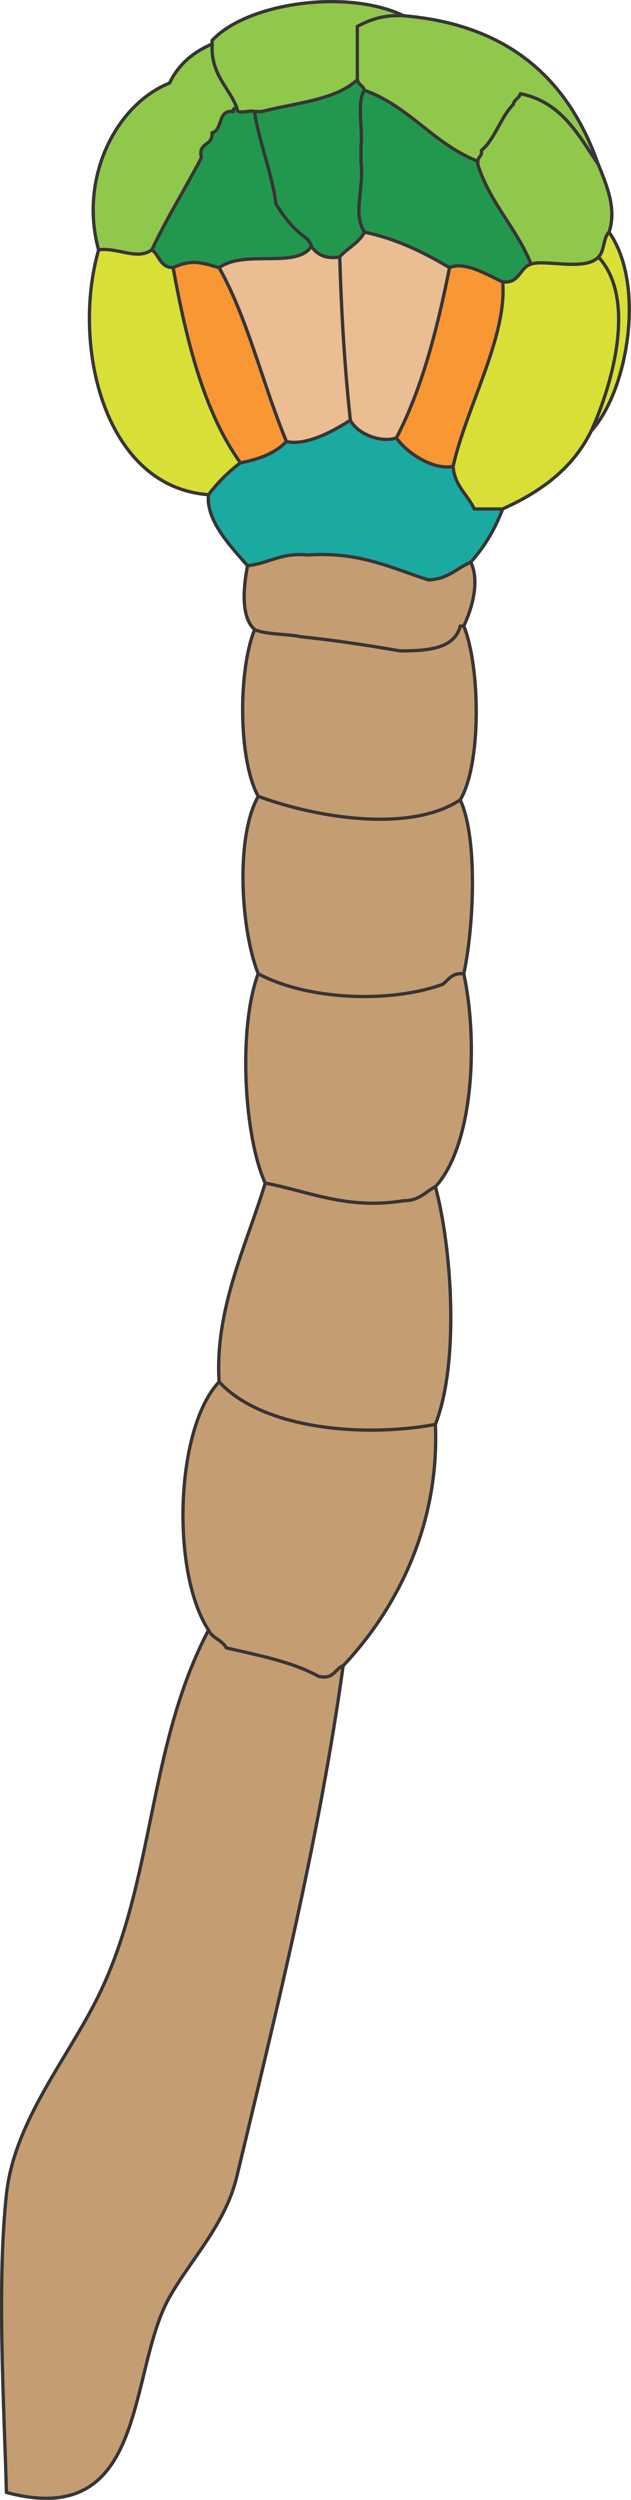 <?xml version="1.0" encoding="UTF-8" standalone="no"?>
<svg xmlns:rdf="http://www.w3.org/1999/02/22-rdf-syntax-ns#" xmlns="http://www.w3.org/2000/svg" viewBox="0 0 47.753 188.997" height="100%" width="100%" version="1.1" xmlns:cc="http://creativecommons.org/ns#" xmlns:dc="http://purl.org/dc/elements/1.1/">
 <defs>
  <clipPath id="clipPath12928" clipPathUnits="userSpaceOnUse">
   <path d="m315.83 314.17h38.001v-151h-38.001v151z"/>
  </clipPath>
 </defs>
 <g transform="translate(-301.84 -280.72)">
  <g transform="matrix(1.25 0 0 -1.25 -92.82 673.56)">
   <g clip-path="url(#clipPath12928)">
    <g transform="translate(352.6 300.23)">
     <path d="m0 0c2.241-3.171 1.13-9.613-1.073-12.016 1.222 2.675 2.793 7.946.429 10.514.378.337.281 1.15.644 1.502" class="protoderm" fill="#d8e037"/>
    </g>
    <g transform="translate(351.96 304.31)">
     <path d="m0 0c.455-1.17 1.127-2.607.644-4.078-.363-.352-.266-1.165-.644-1.502-.784-.876-3.293-.126-4.078-.430-.881 2.196-2.475 3.675-3.219 6.01v.215c.014.274.277.297.214.643.842.733 1.148 2.001 1.932 2.791.051.306.355.36.429.643 2.501-.506 3.506-2.503 4.722-4.292" class="protoderm" fill="#90c84b"/>
    </g>
    <g transform="translate(351.96 298.73)">
     <path d="m0 0c2.364-2.567.793-7.839-.429-10.514-1.105-2.257-3.042-3.683-5.366-4.722h-1.717c-.406.879-1.19 1.382-1.285 2.576.818 3.637 3.28 7.849 3.002 11.158 1.045-.115 1.004.855 1.717 1.072.785.304 3.294-.446 4.078.430" class="protoderm" fill="#d8e037"/>
    </g>
    <g transform="translate(351.96 304.31)">
     <path d="m0 0c-1.216 1.789-2.221 3.786-4.722 4.292-.074-.283-.378-.337-.429-.643-.784-.790-1.09-2.058-1.932-2.791.063-.346-0.2-.369-.214-.643-2.679 1.038-4.124 3.313-6.866 4.292-.077.281-.377.338-.429.644v3.217c.747.398 1.583.709 2.79.644 6.399-.535 10.005-3.869 11.802-9.012" class="protoderm" fill="#90c84b"/>
    </g>
    <g transform="translate(347.88 298.3)">
     <path d="m0 0c-.713-.217-.673-1.188-1.717-1.073-.845.375-2.284 1.285-3.217.859-1.531.904-3.142 1.722-5.151 2.146-.738 1.145-.02 2.512-.214 4.293v.858c.14 1.076-.281 2.713.214 3.434 2.742-.979 4.187-3.254 6.865-4.292v-.215c.744-2.335 2.339-3.815 3.22-6.01" class="inner-upper" fill="#22984f"/>
    </g>
    <g transform="translate(346.16 297.22)">
     <path d="m0 0c.278-3.308-2.184-7.521-3.002-11.158-1.162-.252-2.77.77-3.434 1.717 1.545 2.959 2.467 6.545 3.22 10.299.932.427 2.372-.483 3.216-.858" class="ground-initials" fill="#f89734"/>
    </g>
    <g transform="translate(344.45 283.49)">
     <path d="m0 0h1.717c-.469-1.244-1.122-2.312-1.932-3.219-.852-.363-1.393-1.039-2.573-1.073-2.226.707-4.152 1.717-7.297 1.502-1.597.166-2.349-.512-3.648-.644-.974 1.125-2.536 2.725-2.361 4.293.555.733 1.198 1.376 1.931 1.932 1.148.209 2.126.592 2.79 1.287 1.188-.283 2.885.655 3.864 1.288.449-.845 1.842-1.382 2.79-1.073.664-.947 2.272-1.969 3.434-1.717.095-1.193.879-1.697 1.285-2.576" class="hypophysis" fill="#1baaa1"/>
    </g>
    <g transform="translate(344.23 280.27)">
     <path d="m0 0c.584-1.222.006-2.959-.426-3.863h-.215c-.346-1.371-1.932-1.503-3.649-1.503-1.948.341-3.937.641-6.009.858-.888.187-2.038.11-2.79.43-.85.759-.682 2.564-.43 3.863 1.3.132 2.052.81 3.649.644 3.145.215 5.071-.795 7.297-1.502 1.179.034 1.72.71 2.573 1.073" class="suspensor" fill="#c59d72"/>
    </g>
    <g transform="translate(343.8 255.38)">
     <path d="m0 0c.904-4.224.535-10.431-1.717-12.877-.61-.321-.993-.867-1.932-.855-3.419-.559-5.786.588-8.37 1.069-1.291 2.853-1.648 9.361-.429 12.663 2.956-1.594 7.958-1.806 11.16-.644.372.272.561.724 1.288.644" class="suspensor" fill="#c59d72"/>
    </g>
    <g transform="translate(343.8 276.41)">
     <path d="m0 0c1.001-2.464 1.076-8.339-.215-10.514-3.093-2.06-8.88-1.036-12.233.214-1.214 2.201-1.222 7.621-.215 10.085.752-.32 1.903-.243 2.79-.43 2.072-.216 4.061-.517 6.01-.858 1.717 0 3.302.132 3.648 1.503h.215z" class="suspensor" fill="#c59d72"/>
    </g>
    <g transform="translate(343.59 265.89)">
     <path d="m0 0c1.096-2.382.804-7.805.215-10.518-.727.08-.916-.372-1.288-.643-3.202-1.162-8.204-.95-11.16.643-1.039 2.614-1.409 8.217 0 10.732 3.353-1.25 9.14-2.275 12.233-.214" class="suspensor" fill="#c59d72"/>
    </g>
    <g transform="translate(342.09 242.5)">
     <path d="m0 0c1.016-3.798 1.451-10.7 0-14.378-4.436-.818-10.5-.26-13.092 2.576-.275 4.412 1.674 8.296 2.79 12.016 2.584-.481 4.951-1.628 8.37-1.069.939-.012 1.323.534 1.932.855" class="suspensor" fill="#c59d72"/>
    </g>
    <g transform="translate(342.09 228.12)">
     <path d="m0 0c.261-6.129-2.381-11.209-5.58-14.592-.515-.2-.569-.864-1.503-.643-1.565.867-3.603 1.261-5.58 1.716-.237.476-.85.581-1.073 1.074-2.272 3.477-2.026 12.194.644 15.021 2.592-2.836 8.656-3.394 13.092-2.576" class="suspensor" fill="#c59d72"/>
    </g>
    <g transform="translate(342.95 298.08)">
     <path d="m0 0c-.753-3.754-1.674-7.34-3.22-10.299-.947-.309-2.341.228-2.79 1.073-.306 2.815-.529 6.007-.644 9.87.461.541 1.168.833 1.503 1.502 2.009-.423 3.62-1.242 5.151-2.146" class="vascular-initials" fill="#eabd92"/>
    </g>
    <g transform="translate(340.16 313.32)">
     <path d="m0 0c-1.208.065-2.043-.246-2.79-.644v-3.217c-1.325-1.25-3.752-1.402-5.795-1.931h-.429c-.312.117-1.111-.252-1.073.214-.501 1.288-1.583 1.992-1.503 3.864v.214c2.101 2.275 8.153 3.146 11.59 1.5" class="protoderm" fill="#90c84b"/>
    </g>
    <g transform="translate(337.37 309.46)">
     <path d="m0 0c.052-.306.352-.363.429-.644-.495-.721-.074-2.357-.214-3.434v-.858c.194-1.78-.524-3.148.214-4.293-.334-.669-1.041-.961-1.502-1.502-.922-.135-1.382.191-1.717.644 0 .214-.175.254-.215.429-.809.55-1.419 1.299-1.932 2.146-.211 1.786-1.101 4.01-1.287 5.58h.429c2.044.530 4.47.682 5.795 1.932" class="inner-upper" fill="#22984f"/>
    </g>
    <g transform="translate(336.29 298.73)">
     <path d="m0 0c.115-3.863.338-7.055.644-9.87-.978-.633-2.676-1.571-3.863-1.288-1.434 3.431-2.324 7.403-4.078 10.514 1.545 1.124 4.679-.089 5.58 1.288.335-.453.796-.779 1.717-.644" class="vascular-initials" fill="#eabd92"/>
    </g>
    <g transform="translate(335 212.89)">
     <path d="m0 0c.933-.221.987.443 1.502.644-1.433-10.373-3.963-20.561-6.439-30.904-.689-2.885-2.79-5.013-4.077-7.294-2.562-4.55-1.248-14.123-9.87-11.804-.126 4.936-.593 12.543 0 18.025.478 4.441 3.708 8.205 5.577 12.02 3.406 6.945 2.956 15.049 6.654 22.103.223-.492.835-.598 1.073-1.073 1.977-.455 4.015-.850 5.58-1.717" class="suspensor" fill="#c59d72"/>
    </g>
    <g transform="translate(334.36 299.8)">
     <path d="m0 0c.04-.174.215-.214.215-.429-.902-1.377-4.035-.163-5.581-1.288-1.104.341-1.719.507-2.79 0-.786 0-.821.753-1.287 1.073.918 1.943 2.023 3.701 3.005 5.581-.227.941.726.704.643 1.502.684.175.301 1.416 1.288 1.288-.04.18.083.2.215.214-.038-.466.761-.097 1.073-.214.186-1.571 1.076-3.795 1.287-5.581.513-.847 1.122-1.596 1.932-2.146" class="inner-upper" fill="#22984f"/>
    </g>
    <g transform="translate(333.07 287.57)">
     <path d="m0 0c-.664-.695-1.643-1.078-2.79-1.287-2.212 3.079-3.257 7.331-4.078 11.801 1.07.507 1.685.34 2.79 0 1.754-3.111 2.644-7.082 4.078-10.514" class="ground-initials" fill="#f89734"/>
    </g>
    <g transform="translate(325.99 309.24)">
     <path d="m0 0c.532 1.113 1.419 1.869 2.575 2.361-.080-1.872 1.002-2.576 1.503-3.863-.132-.015-.255-.035-.215-.215-.987.129-.604-1.113-1.288-1.288.083-.798-.869-.561-.643-1.502-.982-1.88-2.087-3.638-3.005-5.58-.879-.656-2.107.174-3.219 0-1.194 4.338 1.041 8.782 4.292 10.087" class="protoderm" fill="#90c84b"/>
    </g>
    <g transform="translate(330.28 286.28)">
     <path d="m0 0c-.733-.556-1.376-1.199-1.932-1.932-6.359.463-8.301 9.097-6.653 14.807 1.113.174 2.341-.656 3.219 0 .467-.321.501-1.074 1.288-1.074.821-4.47 1.866-8.722 4.078-11.801" class="protoderm" fill="#d8e037"/>
    </g>
   </g>
  </g>
  <g transform="matrix(1.25 0 0 -1.25 339.88 302.03)">
   <path stroke-linejoin="round" d="m0 0c-.844.375-2.284 1.285-3.216.858" stroke="#373535" stroke-linecap="round" stroke-width=".2" fill="none"/>
  </g>
  <g transform="matrix(1.25 0 0 -1.25 329.42 298.27)">
   <path stroke-linejoin="round" d="m0 0c2.009-.424 3.62-1.242 5.151-2.146" stroke="#373535" stroke-linecap="round" stroke-width=".2" fill="none"/>
  </g>
  <g transform="matrix(1.25 0 0 -1.25 335.86 300.96)">
   <path stroke-linejoin="round" d="m0 0c-.753-3.754-1.674-7.34-3.22-10.299" stroke="#373535" stroke-linecap="round" stroke-width=".2" fill="none"/>
  </g>
  <g transform="matrix(1.25 0 0 -1.25 329.16 292.91)">
   <path stroke-linejoin="round" d="m0 0c.194-1.78-.524-3.148.214-4.292" stroke="#373535" stroke-linecap="round" stroke-width=".2" fill="none"/>
  </g>
  <g transform="matrix(1.25 0 0 -1.25 329.42 298.27)">
   <path stroke-linejoin="round" d="m0 0c-.334-.67-1.042-.962-1.502-1.502" stroke="#373535" stroke-linecap="round" stroke-width=".2" fill="none"/>
  </g>
  <g transform="matrix(1.25 0 0 -1.25 338 293.17)">
   <path stroke-linejoin="round" d="m0 0v.215" stroke="#373535" stroke-linecap="round" stroke-width=".2" fill="none"/>
  </g>
  <g transform="matrix(1.25 0 0 -1.25 317.62 403.96)">
   <path stroke-linejoin="round" d="m0 0c-2.272 3.478-2.026 12.194.644 15.021" stroke="#373535" stroke-linecap="round" stroke-width=".2" fill="none"/>
  </g>
  <g transform="matrix(1.25 0 0 -1.25 325.94 407.45)">
   <path stroke-linejoin="round" d="m0 0c-1.565.867-3.603 1.262-5.58 1.717" stroke="#373535" stroke-linecap="round" stroke-width=".2" fill="none"/>
  </g>
  <g transform="matrix(1.25 0 0 -1.25 334.79 388.41)">
   <path stroke-linejoin="round" d="m0 0c.261-6.129-2.381-11.209-5.58-14.592" stroke="#373535" stroke-linecap="round" stroke-width=".2" fill="none"/>
  </g>
  <g transform="matrix(1.25 0 0 -1.25 321.11 328.32)">
   <path stroke-linejoin="round" d="m0 0c-.85.759-.681 2.564-.429 3.863" stroke="#373535" stroke-linecap="round" stroke-width=".2" fill="none"/>
  </g>
  <g transform="matrix(1.25 0 0 -1.25 332.11 329.93)">
   <path stroke-linejoin="round" d="m0 0c-1.949.341-3.938.642-6.01.858" stroke="#373535" stroke-linecap="round" stroke-width=".2" fill="none"/>
  </g>
  <g transform="matrix(1.25 0 0 -1.25 337.47 323.22)">
   <path stroke-linejoin="round" d="m0 0c.584-1.222.006-2.959-.426-3.863" stroke="#373535" stroke-linecap="round" stroke-width=".2" fill="none"/>
  </g>
  <g transform="matrix(1.25 0 0 -1.25 328.35 312.49)">
   <path stroke-linejoin="round" d="m0 0c.449-.845 1.843-1.382 2.79-1.073" stroke="#373535" stroke-linecap="round" stroke-width=".2" fill="none"/>
  </g>
  <g transform="matrix(1.25 0 0 -1.25 320.03 315.71)">
   <path stroke-linejoin="round" d="m0 0c1.147.209 2.126.592 2.79 1.287" stroke="#373535" stroke-linecap="round" stroke-width=".2" fill="none"/>
  </g>
  <g transform="matrix(1.25 0 0 -1.25 320.57 323.49)">
   <path stroke-linejoin="round" d="m0 0c-.973 1.125-2.536 2.725-2.361 4.293" stroke="#373535" stroke-linecap="round" stroke-width=".2" fill="none"/>
  </g>
  <g transform="matrix(1.25 0 0 -1.25 325.13 322.68)">
   <path stroke-linejoin="round" d="m0 0c-1.597.166-2.349-.512-3.648-.644" stroke="#373535" stroke-linecap="round" stroke-width=".2" fill="none"/>
  </g>
  <g transform="matrix(1.25 0 0 -1.25 337.47 323.22)">
   <path stroke-linejoin="round" d="m0 0c-.853-.363-1.394-1.039-2.573-1.073" stroke="#373535" stroke-linecap="round" stroke-width=".2" fill="none"/>
  </g>
  <g transform="matrix(1.25 0 0 -1.25 339.88 319.2)">
   <path stroke-linejoin="round" d="m0 0c-.469-1.244-1.122-2.312-1.932-3.219" stroke="#373535" stroke-linecap="round" stroke-width=".2" fill="none"/>
  </g>
  <g transform="matrix(1.25 0 0 -1.25 331.84 313.83)">
   <path stroke-linejoin="round" d="m0 0c.664-.947 2.272-1.969 3.434-1.717" stroke="#373535" stroke-linecap="round" stroke-width=".2" fill="none"/>
  </g>
  <g transform="matrix(1.25 0 0 -1.25 309.3 299.61)">
   <path stroke-linejoin="round" d="m0 0c-1.193 4.338 1.042 8.782 4.292 10.087" stroke="#373535" stroke-linecap="round" stroke-width=".2" fill="none"/>
  </g>
  <g transform="matrix(1.25 0 0 -1.25 314.67 287)">
   <path stroke-linejoin="round" d="m0 0c.532 1.113 1.419 1.869 2.575 2.361" stroke="#373535" stroke-linecap="round" stroke-width=".2" fill="none"/>
  </g>
  <g transform="matrix(1.25 0 0 -1.25 318.42 385.19)">
   <path stroke-linejoin="round" d="m0 0c-.274 4.412 1.674 8.296 2.791 12.016" stroke="#373535" stroke-linecap="round" stroke-width=".2" fill="none"/>
  </g>
  <g transform="matrix(1.25 0 0 -1.25 334.79 388.41)">
   <path stroke-linejoin="round" d="m0 0c-4.436-.818-10.5-.26-13.092 2.576" stroke="#373535" stroke-linecap="round" stroke-width=".2" fill="none"/>
  </g>
  <g transform="matrix(1.25 0 0 -1.25 334.79 370.43)">
   <path stroke-linejoin="round" d="m0 0c1.016-3.798 1.451-10.7 0-14.378" stroke="#373535" stroke-linecap="round" stroke-width=".2" fill="none"/>
  </g>
  <g transform="matrix(1.25 0 0 -1.25 321.91 370.17)">
   <path stroke-linejoin="round" d="m0 0c-1.291 2.854-1.648 9.361-.429 12.663" stroke="#373535" stroke-linecap="round" stroke-width=".2" fill="none"/>
  </g>
  <g transform="matrix(1.25 0 0 -1.25 332.37 371.5)">
   <path stroke-linejoin="round" d="m0 0c-3.419-.559-5.786.589-8.37 1.069" stroke="#373535" stroke-linecap="round" stroke-width=".2" fill="none"/>
  </g>
  <g transform="matrix(1.25 0 0 -1.25 334.79 370.43)">
   <path stroke-linejoin="round" d="m0 0c-.609-.321-.993-.867-1.932-.855" stroke="#373535" stroke-linecap="round" stroke-width=".2" fill="none"/>
  </g>
  <g transform="matrix(1.25 0 0 -1.25 336.94 354.34)">
   <path stroke-linejoin="round" d="m0 0c.904-4.224.535-10.431-1.717-12.877" stroke="#373535" stroke-linecap="round" stroke-width=".2" fill="none"/>
  </g>
  <g transform="matrix(1.25 0 0 -1.25 336.94 328.05)">
   <path stroke-linejoin="round" d="m0 0c1.001-2.464 1.076-8.339-.215-10.514" stroke="#373535" stroke-linecap="round" stroke-width=".2" fill="none"/>
  </g>
  <g transform="matrix(1.25 0 0 -1.25 332.11 329.93)">
   <path stroke-linejoin="round" d="m0 0c1.717 0 3.302.132 3.648 1.503h.215" stroke="#373535" stroke-linecap="round" stroke-width=".2" fill="none"/>
  </g>
  <g transform="matrix(1.25 0 0 -1.25 321.11 328.32)">
   <path stroke-linejoin="round" d="m0 0c.752-.32 1.903-.243 2.79-.43" stroke="#373535" stroke-linecap="round" stroke-width=".2" fill="none"/>
  </g>
  <g transform="matrix(1.25 0 0 -1.25 321.38 340.92)">
   <path stroke-linejoin="round" d="m0 0c-1.213 2.201-1.222 7.621-.215 10.085" stroke="#373535" stroke-linecap="round" stroke-width=".2" fill="none"/>
  </g>
  <g transform="matrix(1.25 0 0 -1.25 325.13 322.68)">
   <path stroke-linejoin="round" d="m0 0c3.145.215 5.071-.795 7.297-1.502" stroke="#373535" stroke-linecap="round" stroke-width=".2" fill="none"/>
  </g>
  <g transform="matrix(1.25 0 0 -1.25 339.88 302.03)">
   <path stroke-linejoin="round" d="m0 0c1.044-.115 1.004.855 1.717 1.073" stroke="#373535" stroke-linecap="round" stroke-width=".2" fill="none"/>
  </g>
  <g transform="matrix(1.25 0 0 -1.25 336.13 315.98)">
   <path stroke-linejoin="round" d="m0 0c.818 3.637 3.28 7.85 3.002 11.158" stroke="#373535" stroke-linecap="round" stroke-width=".2" fill="none"/>
  </g>
  <g transform="matrix(1.25 0 0 -1.25 339.88 319.2)">
   <path stroke-linejoin="round" d="m0 0h-1.717c-.406.879-1.19 1.383-1.285 2.576" stroke="#373535" stroke-linecap="round" stroke-width=".2" fill="none"/>
  </g>
  <g transform="matrix(1.25 0 0 -1.25 346.59 313.29)">
   <path stroke-linejoin="round" d="m0 0c-1.104-2.258-3.042-3.684-5.366-4.723" stroke="#373535" stroke-linecap="round" stroke-width=".2" fill="none"/>
  </g>
  <g transform="matrix(1.25 0 0 -1.25 323.52 314.1)">
   <path stroke-linejoin="round" d="m0 0c-1.434 3.432-2.324 7.403-4.078 10.514" stroke="#373535" stroke-linecap="round" stroke-width=".2" fill="none"/>
  </g>
  <g transform="matrix(1.25 0 0 -1.25 328.35 312.49)">
   <path stroke-linejoin="round" d="m0 0c-.979-.633-2.676-1.571-3.863-1.288" stroke="#373535" stroke-linecap="round" stroke-width=".2" fill="none"/>
  </g>
  <g transform="matrix(1.25 0 0 -1.25 327.55 300.15)">
   <path stroke-linejoin="round" d="m0 0c.115-3.863.338-7.055.644-9.87" stroke="#373535" stroke-linecap="round" stroke-width=".2" fill="none"/>
  </g>
  <g transform="matrix(1.25 0 0 -1.25 325.4 299.35)">
   <path stroke-linejoin="round" d="m0 0c.335-.452.795-.778 1.717-.644" stroke="#373535" stroke-linecap="round" stroke-width=".2" fill="none"/>
  </g>
  <g transform="matrix(1.25 0 0 -1.25 347.93 298.27)">
   <path stroke-linejoin="round" d="m0 0c2.241-3.171 1.13-9.613-1.073-12.016" stroke="#373535" stroke-linecap="round" stroke-width=".2" fill="none"/>
  </g>
  <g transform="matrix(1.25 0 0 -1.25 346.59 313.29)">
   <path stroke-linejoin="round" d="m0 0c1.222 2.675 2.793 7.946.429 10.514" stroke="#373535" stroke-linecap="round" stroke-width=".2" fill="none"/>
  </g>
  <g transform="matrix(1.25 0 0 -1.25 325.4 299.35)">
   <path stroke-linejoin="round" d="m0 0c-.901-1.376-4.035-.163-5.581-1.288" stroke="#373535" stroke-linecap="round" stroke-width=".2" fill="none"/>
  </g>
  <g transform="matrix(1.25 0 0 -1.25 325.13 298.81)">
   <path stroke-linejoin="round" d="m0 0c.04-.174.215-.214.215-.429" stroke="#373535" stroke-linecap="round" stroke-width=".2" fill="none"/>
  </g>
  <g transform="matrix(1.25 0 0 -1.25 319.5 289.15)">
   <path stroke-linejoin="round" d="m0 0c-.04.181.083.201.214.215" stroke="#373535" stroke-linecap="round" stroke-width=".2" fill="none"/>
  </g>
  <g transform="matrix(1.25 0 0 -1.25 313.33 299.61)">
   <path stroke-linejoin="round" d="m0 0c.918 1.943 2.023 3.7 3.005 5.58" stroke="#373535" stroke-linecap="round" stroke-width=".2" fill="none"/>
  </g>
  <g transform="matrix(1.25 0 0 -1.25 318.42 300.96)">
   <path stroke-linejoin="round" d="m0 0c-1.104.34-1.72.506-2.79 0" stroke="#373535" stroke-linecap="round" stroke-width=".2" fill="none"/>
  </g>
  <path stroke-linejoin="round" d="m325.13 298.81c-1.012-.688-1.774-1.624-2.415-2.683" stroke="#373535" stroke-linecap="round" stroke-width=".25" fill="none"/>
  <g transform="matrix(1.25 0 0 -1.25 329.16 291.83)">
   <path stroke-linejoin="round" d="m0 0v-.858" stroke="#373535" stroke-linecap="round" stroke-width=".2" fill="none"/>
  </g>
  <g transform="matrix(1.25 0 0 -1.25 317.08 292.64)">
   <path stroke-linejoin="round" d="m0 0c-.226.941.727.704.644 1.502" stroke="#373535" stroke-linecap="round" stroke-width=".2" fill="none"/>
  </g>
  <g transform="matrix(1.25 0 0 -1.25 317.89 290.76)">
   <path stroke-linejoin="round" d="m0 0c.684.175.301 1.417 1.288 1.288" stroke="#373535" stroke-linecap="round" stroke-width=".2" fill="none"/>
  </g>
  <g transform="matrix(1.25 0 0 -1.25 322.72 296.13)">
   <path stroke-linejoin="round" d="m0 0c-.211 1.786-1.102 4.009-1.288 5.58" stroke="#373535" stroke-linecap="round" stroke-width=".2" fill="none"/>
  </g>
  <g transform="matrix(1.25 0 0 -1.25 329.42 287.54)">
   <path stroke-linejoin="round" d="m0 0c-.495-.721-.074-2.358-.214-3.434" stroke="#373535" stroke-linecap="round" stroke-width=".2" fill="none"/>
  </g>
  <g transform="matrix(1.25 0 0 -1.25 342.03 300.69)">
   <path stroke-linejoin="round" d="m0 0c-.881 2.195-2.476 3.675-3.22 6.01" stroke="#373535" stroke-linecap="round" stroke-width=".2" fill="none"/>
  </g>
  <g transform="matrix(1.25 0 0 -1.25 347.13 300.15)">
   <path stroke-linejoin="round" d="m0 0c-.784-.876-3.293-.126-4.078-.43" stroke="#373535" stroke-linecap="round" stroke-width=".2" fill="none"/>
  </g>
  <g transform="matrix(1.25 0 0 -1.25 347.93 298.27)">
   <path stroke-linejoin="round" d="m0 0c-.363-.352-.266-1.165-.644-1.502" stroke="#373535" stroke-linecap="round" stroke-width=".2" fill="none"/>
  </g>
  <g transform="matrix(1.25 0 0 -1.25 347.13 293.17)">
   <path stroke-linejoin="round" d="m0 0c.455-1.17 1.127-2.607.644-4.078" stroke="#373535" stroke-linecap="round" stroke-width=".2" fill="none"/>
  </g>
  <g transform="matrix(1.25 0 0 -1.25 340.69 288.61)">
   <path stroke-linejoin="round" d="m0 0c-.784-.79-1.09-2.058-1.932-2.791" stroke="#373535" stroke-linecap="round" stroke-width=".2" fill="none"/>
  </g>
  <g transform="matrix(1.25 0 0 -1.25 341.22 287.81)">
   <path stroke-linejoin="round" d="m0 0c-.074-.283-.378-.337-.429-.644" stroke="#373535" stroke-linecap="round" stroke-width=".2" fill="none"/>
  </g>
  <g transform="matrix(1.25 0 0 -1.25 329.42 287.54)">
   <path stroke-linejoin="round" d="m0 0c-.077.28-.377.337-.429.644" stroke="#373535" stroke-linecap="round" stroke-width=".2" fill="none"/>
  </g>
  <g transform="matrix(1.25 0 0 -1.25 338 292.91)">
   <path stroke-linejoin="round" d="m0 0c-2.678 1.039-4.124 3.313-6.865 4.292" stroke="#373535" stroke-linecap="round" stroke-width=".2" fill="none"/>
  </g>
  <g transform="matrix(1.25 0 0 -1.25 338.27 292.1)">
   <path stroke-linejoin="round" d="m0 0c.063-.346-.2-.369-.215-.644" stroke="#373535" stroke-linecap="round" stroke-width=".2" fill="none"/>
  </g>
  <g transform="matrix(1.25 0 0 -1.25 347.13 293.17)">
   <path stroke-linejoin="round" d="m0 0c-1.216 1.789-2.221 3.786-4.722 4.292" stroke="#373535" stroke-linecap="round" stroke-width=".2" fill="none"/>
  </g>
  <g transform="matrix(1.25 0 0 -1.25 332.37 281.91)">
   <path stroke-linejoin="round" d="m0 0c6.399-.535 10.005-3.869 11.802-9.012" stroke="#373535" stroke-linecap="round" stroke-width=".2" fill="none"/>
  </g>
  <g transform="matrix(1.25 0 0 -1.25 328.89 286.74)">
   <path stroke-linejoin="round" d="m0 0c-1.325-1.25-3.751-1.402-5.795-1.932" stroke="#373535" stroke-linecap="round" stroke-width=".2" fill="none"/>
  </g>
  <g transform="matrix(1.25 0 0 -1.25 332.37 281.91)">
   <path stroke-linejoin="round" d="m0 0c-1.208.065-2.043-.246-2.79-.644v-3.217" stroke="#373535" stroke-linecap="round" stroke-width=".2" fill="none"/>
  </g>
  <g transform="matrix(1.25 0 0 -1.25 317.89 284.05)">
   <path stroke-linejoin="round" d="m0 0v.215c2.101 2.275 8.153 3.145 11.59 1.499" stroke="#373535" stroke-linecap="round" stroke-width=".2" fill="none"/>
  </g>
  <g transform="matrix(1.25 0 0 -1.25 319.77 288.88)">
   <path stroke-linejoin="round" d="m0 0c-.5 1.288-1.583 1.992-1.502 3.863" stroke="#373535" stroke-linecap="round" stroke-width=".2" fill="none"/>
  </g>
  <g transform="matrix(1.25 0 0 -1.25 321.11 289.15)">
   <path stroke-linejoin="round" d="m0 0c-.312.118-1.11-.251-1.073.215" stroke="#373535" stroke-linecap="round" stroke-width=".2" fill="none"/>
  </g>
  <g transform="matrix(1.25 0 0 -1.25 321.64 289.15)">
   <path stroke-linejoin="round" d="m0 0h-.429" stroke="#373535" stroke-linecap="round" stroke-width=".2" fill="none"/>
  </g>
  <g transform="matrix(1.25 0 0 -1.25 327.81 406.65)">
   <path stroke-linejoin="round" d="m0 0c-1.434-10.373-3.963-20.561-6.439-30.903-.689-2.885-2.79-5.014-4.078-7.294-2.561-4.551-1.248-14.123-9.87-11.805-.126 4.937-.592 12.543 0 18.025.478 4.442 3.709 8.206 5.578 12.02 3.405 6.945 2.956 15.05 6.653 22.103" stroke="#373535" stroke-linecap="round" stroke-width=".2" fill="none"/>
  </g>
  <g transform="matrix(1.25 0 0 -1.25 325.94 407.45)">
   <path stroke-linejoin="round" d="m0 0c.933-.221.987.443 1.502.644" stroke="#373535" stroke-linecap="round" stroke-width=".2" fill="none"/>
  </g>
  <g transform="matrix(1.25 0 0 -1.25 317.62 403.96)">
   <path stroke-linejoin="round" d="m0 0c.223-.492.835-.598 1.073-1.073" stroke="#373535" stroke-linecap="round" stroke-width=".2" fill="none"/>
  </g>
  <g transform="matrix(1.25 0 0 -1.25 321.38 354.34)">
   <path stroke-linejoin="round" d="m0 0c-1.039 2.613-1.408 8.217 0 10.731" stroke="#373535" stroke-linecap="round" stroke-width=".2" fill="none"/>
  </g>
  <g transform="matrix(1.25 0 0 -1.25 335.33 355.14)">
   <path stroke-linejoin="round" d="m0 0c-3.203-1.162-8.205-.95-11.161.644" stroke="#373535" stroke-linecap="round" stroke-width=".2" fill="none"/>
  </g>
  <g transform="matrix(1.25 0 0 -1.25 336.94 354.34)">
   <path stroke-linejoin="round" d="m0 0c-.727.08-.916-.372-1.288-.644" stroke="#373535" stroke-linecap="round" stroke-width=".2" fill="none"/>
  </g>
  <g transform="matrix(1.25 0 0 -1.25 336.67 341.19)">
   <path stroke-linejoin="round" d="m0 0c1.096-2.382.804-7.805.215-10.518" stroke="#373535" stroke-linecap="round" stroke-width=".2" fill="none"/>
  </g>
  <g transform="matrix(1.25 0 0 -1.25 321.38 340.92)">
   <path stroke-linejoin="round" d="m0 0c3.354-1.25 9.14-2.274 12.233-.214" stroke="#373535" stroke-linecap="round" stroke-width=".2" fill="none"/>
  </g>
  <g transform="matrix(1.25 0 0 -1.25 317.62 318.12)">
   <path stroke-linejoin="round" d="m0 0c-6.359.463-8.302 9.097-6.653 14.806" stroke="#373535" stroke-linecap="round" stroke-width=".2" fill="none"/>
  </g>
  <g transform="matrix(1.25 0 0 -1.25 320.03 315.71)">
   <path stroke-linejoin="round" d="m0 0c-.733-.556-1.376-1.199-1.932-1.932" stroke="#373535" stroke-linecap="round" stroke-width=".2" fill="none"/>
  </g>
  <g transform="matrix(1.25 0 0 -1.25 314.94 300.96)">
   <path stroke-linejoin="round" d="m0 0c.821-4.47 1.866-8.722 4.078-11.801" stroke="#373535" stroke-linecap="round" stroke-width=".2" fill="none"/>
  </g>
  <g transform="matrix(1.25 0 0 -1.25 313.33 299.61)">
   <path stroke-linejoin="round" d="m0 0c.466-.321.501-1.073 1.288-1.073" stroke="#373535" stroke-linecap="round" stroke-width=".2" fill="none"/>
  </g>
  <g transform="matrix(1.25 0 0 -1.25 309.3 299.61)">
   <path stroke-linejoin="round" d="m0 0c1.113.174 2.341-.655 3.219 0" stroke="#373535" stroke-linecap="round" stroke-width=".2" fill="none"/>
  </g>
 </g>
</svg>

